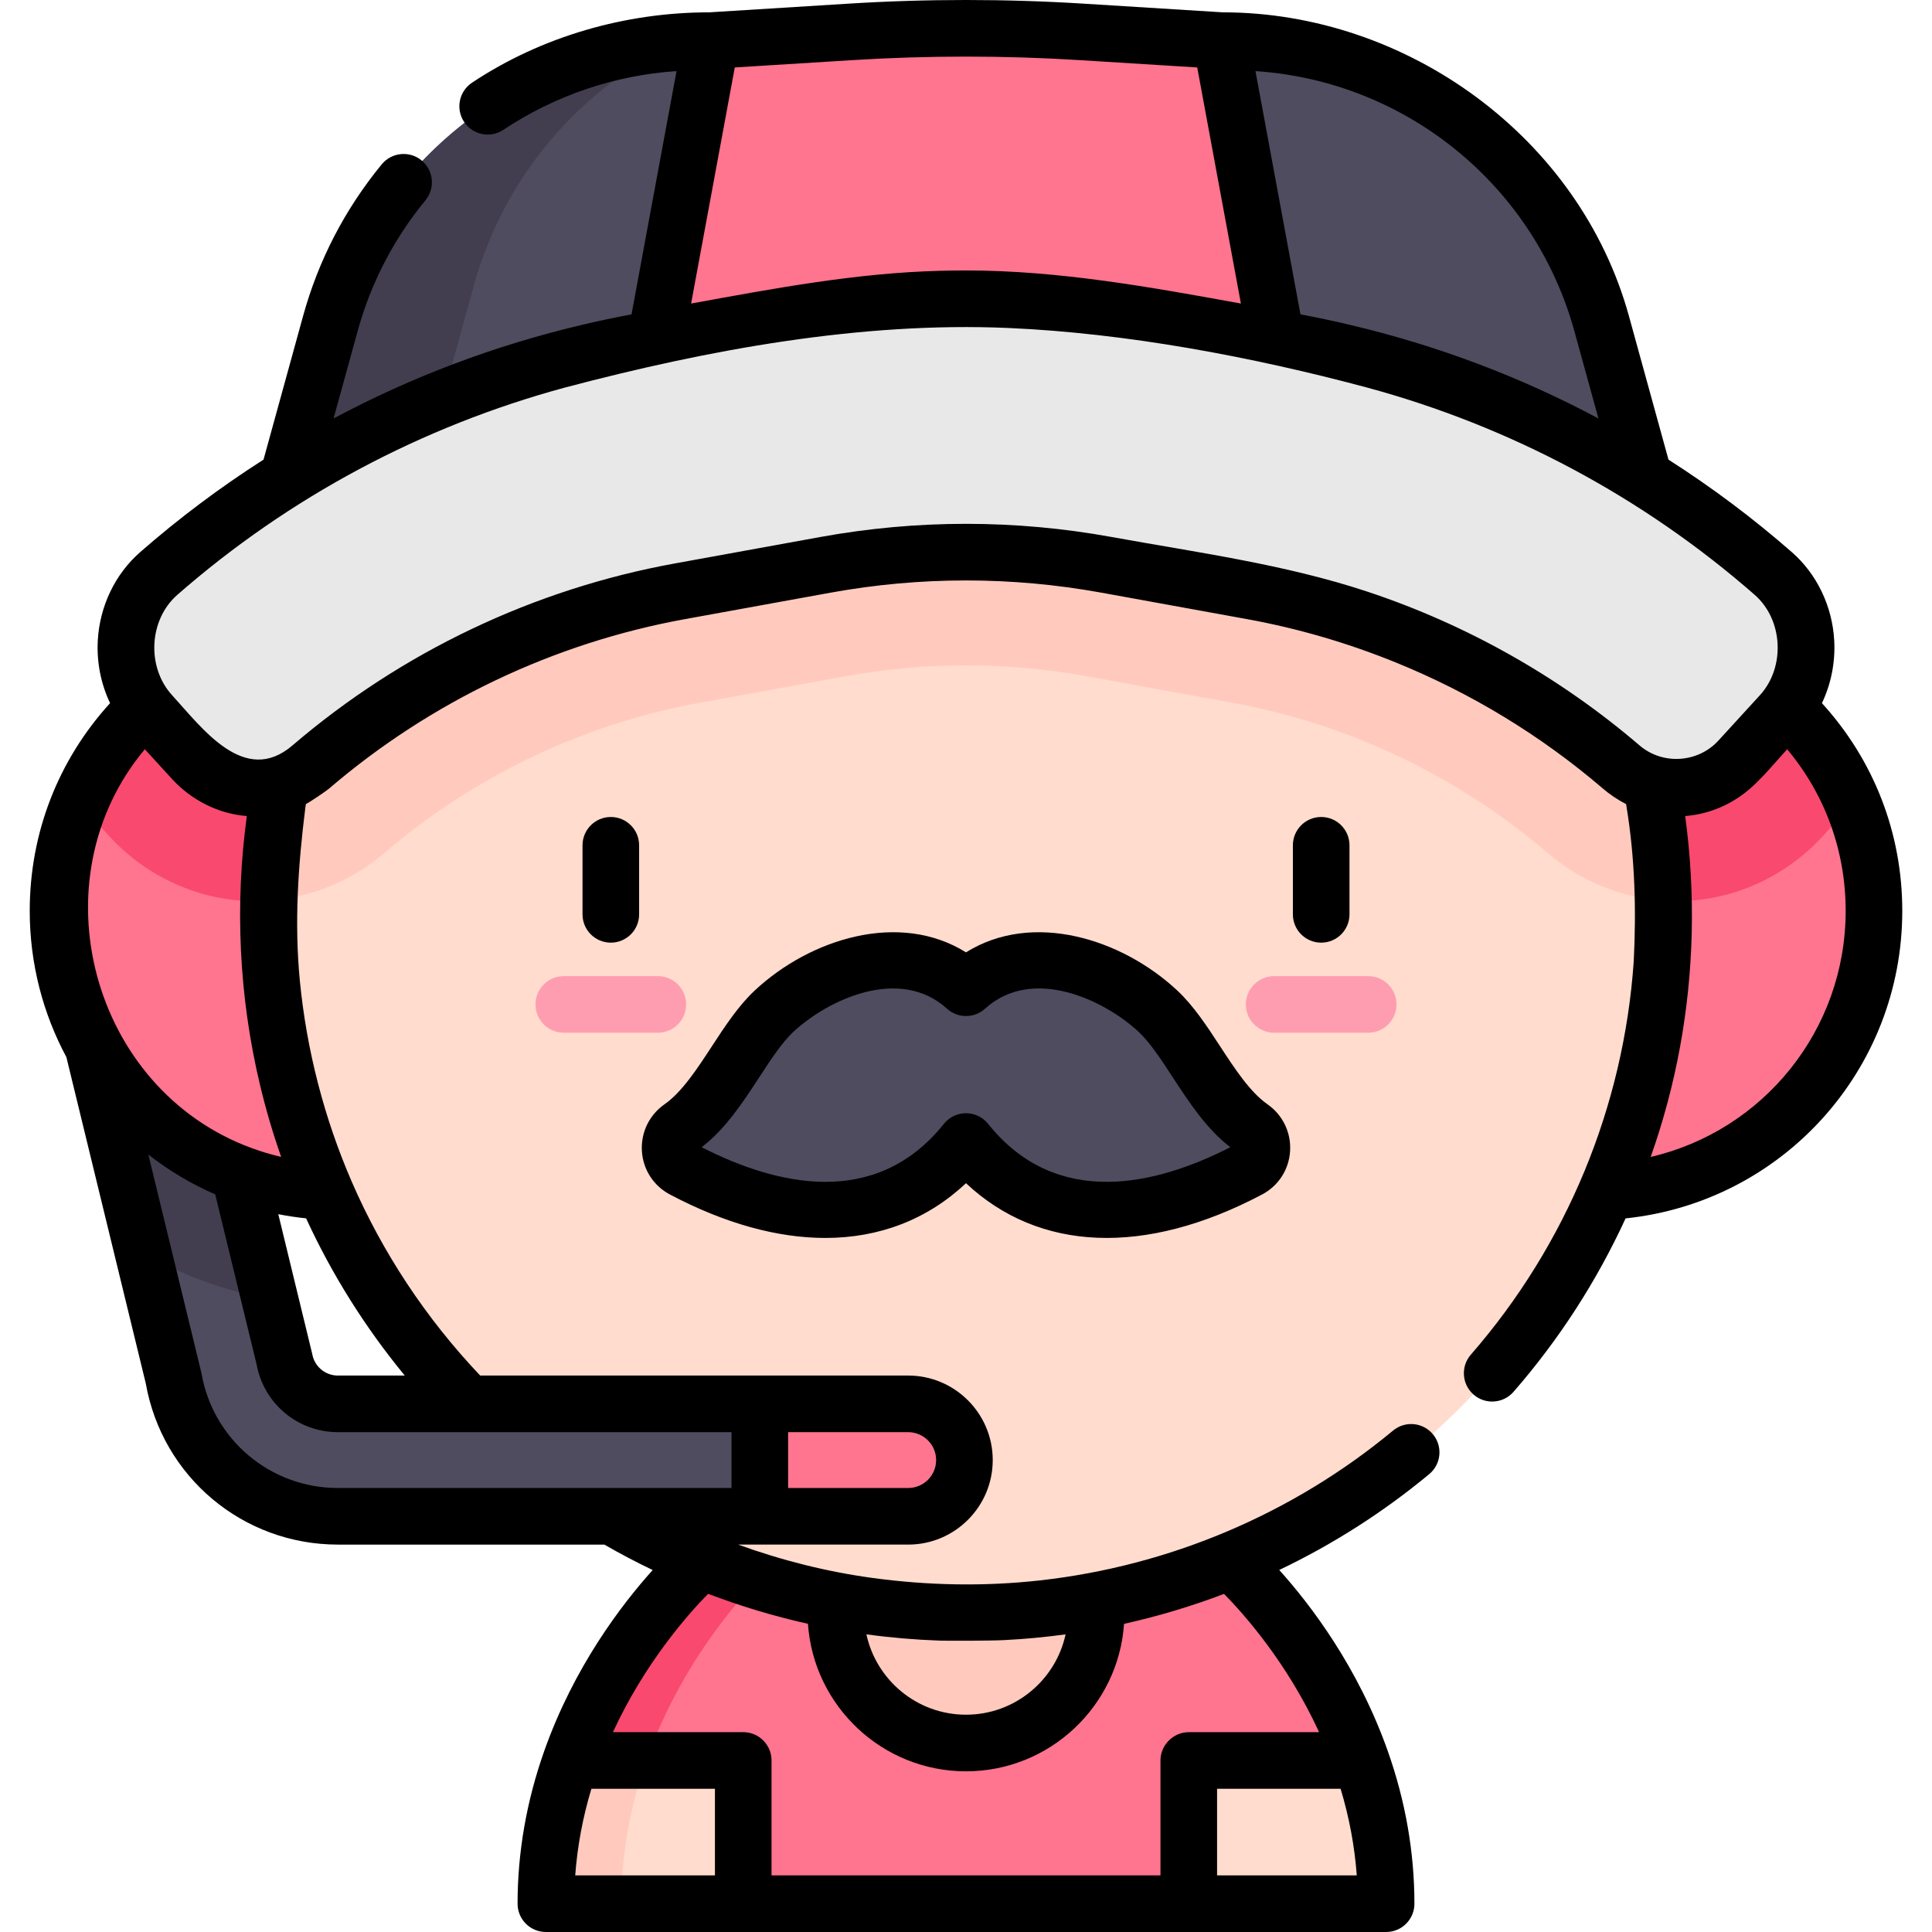 <svg id="Capa_1" enable-background="new 0 0 512 512" height="512" viewBox="0 0 512 512" width="512" xmlns="http://www.w3.org/2000/svg"><path d="m151.298 466.54c11.65-32.984 34.603-52.887 34.603-52.887h140.198s22.953 19.903 34.603 52.887l-45.667 37.96h-118.07z" fill="#ff748f"/><path d="m171.298 466.54c11.65-32.984 34.603-52.887 34.603-52.887h-20s-22.953 19.903-34.603 52.887z" fill="#f9496e"/><path d="m196.965 466.54v37.96h-52.301c0-13.994 2.662-26.737 6.634-37.96z" fill="#ffdcce"/><path d="m151.298 466.54c-3.973 11.223-6.634 23.966-6.634 37.959h20c0-13.994 2.662-26.736 6.634-37.959z" fill="#ffcabd"/><path d="m367.336 504.5h-52.301v-37.96h45.667c3.972 11.223 6.634 23.966 6.634 37.96z" fill="#ffdcce"/><circle cx="256" cy="427.417" fill="#ffcabd" r="34.498"/><path d="m63.415 311.01-38.789-33.676 14.941 29.451z" fill="#4f4c5f"/><circle cx="422.16" cy="241.393" fill="#ff748f" r="74.46"/><circle cx="89.84" cy="241.393" fill="#ff748f" r="74.46"/><path d="m422.16 166.933c-24.419 0-46.093 11.755-59.671 29.915 17.234 7.134 33.334 16.953 47.61 29.181 9.621 8.24 21.782 12.778 34.246 12.778 14.584 0 28.689-6.272 38.693-17.208l7.934-8.671c-11.18-26.997-37.773-45.995-68.812-45.995z" fill="#f9496e"/><path d="m101.901 226.029c14.277-12.228 30.376-22.047 47.61-29.18-13.578-18.16-35.252-29.915-59.671-29.915-31.039 0-57.632 18.998-68.813 45.995l7.934 8.672c10.005 10.935 24.108 17.207 38.693 17.207 12.464-.001 24.626-4.539 34.247-12.779z" fill="#f9496e"/><circle cx="256" cy="242.537" fill="#ffdcce" r="184.88"/><path d="m188.414 10.759 18.531 63.069-42.47 66.328-99.135 26.222 22.204-80.613c11.527-41.823 48.336-71.727 91.636-74.424z" fill="#4f4c5f"/><path d="m125.545 75.765c7.931-28.776 27.831-51.908 53.578-64.419-43.275 2.721-80.056 32.615-91.578 74.419l-22.204 80.613 38.015-10.056z" fill="#423e4f"/><path d="m446.659 166.378-99.135-26.222-40.833-60.981 16.895-68.416 9.233.582c43.3 2.697 80.109 32.601 91.636 74.424z" fill="#4f4c5f"/><path d="m347.525 140.156-91.525-24.207-91.525 24.207 23.939-129.397 36.787-2.294c20.514-1.287 41.084-1.287 61.598 0l36.787 2.294z" fill="#ff748f"/><path d="m255.583 107.571-164.069 50.517c-12.47 24.242-19.75 51.59-20.345 80.585 11.219-.769 22.018-5.182 30.731-12.645 23.86-20.437 52.787-34.204 83.652-39.813l38.539-7.003c10.544-1.916 21.28-2.888 31.91-2.888 10.629 0 21.364.972 31.907 2.888l38.539 7.003c30.866 5.609 59.792 19.376 83.652 39.813 8.713 7.462 19.513 11.876 30.731 12.645-.608-29.63-8.19-57.546-21.165-82.179z" fill="#ffcabd"/><path d="m469.931 151.986c-36.233-31.705-79.93-52.808-127.78-61.502l-38.539-7.003c-31.592-5.74-63.631-5.74-95.224 0l-38.539 7.003c-47.849 8.694-91.547 29.796-127.781 61.501-10.742 9.4-11.705 26.704-1.989 37.324l11.016 12.04c8.429 9.212 21.893 9.943 31.289 1.895 27.658-23.69 61.694-39.983 97.804-46.545l38.539-7.003c24.731-4.494 49.812-4.495 74.544 0l38.539 7.003c36.11 6.562 70.146 22.854 97.804 46.545 9.397 8.049 22.861 7.317 31.29-1.895l11.016-12.04c9.717-10.62 8.754-27.924-1.989-37.323z" fill="#e8e8e8"/><path d="m255.583 386.936c0 8.224-6.674 14.898-14.898 14.898h-39.33l-13.535-14.898 13.535-14.898h39.33c8.224.001 14.898 6.665 14.898 14.898z" fill="#ff748f"/><path d="m174.338 273.684h-24.928c-4.142 0-7.5-3.358-7.5-7.5s3.358-7.5 7.5-7.5h24.927c4.142 0 7.5 3.358 7.5 7.5s-3.357 7.5-7.499 7.5z" fill="#ff9db0"/><path d="m362.59 273.684h-24.927c-4.142 0-7.5-3.358-7.5-7.5s3.358-7.5 7.5-7.5h24.927c4.142 0 7.5 3.358 7.5 7.5s-3.358 7.5-7.5 7.5z" fill="#ff9db0"/><path d="m256 302.516c23.058 28.822 57.032 16.878 74.95 7.413 4.346-2.296 4.655-8.331.629-11.149-10.271-7.187-16.251-22.924-24.735-30.831-13.181-12.284-35.889-19.747-50.843-6.189-14.954-13.558-37.662-6.096-50.843 6.189-8.484 7.907-14.465 23.644-24.735 30.831-4.027 2.818-3.717 8.853.629 11.149 17.916 9.465 51.89 21.41 74.948-7.413z" fill="#4f4c5f"/><path d="m89.562 372.038c-7.052 0-13.031-5.045-14.213-11.987l-11.934-49.041c-16.571-6.293-30.31-18.324-38.789-33.675l21.355 87.752c3.645 21.294 21.979 36.748 43.581 36.748h111.793v-29.796h-111.793z" fill="#4f4c5f"/><path d="m63.415 311.01c-16.571-6.293-30.31-18.324-38.789-33.675l13.308 54.686c10.231 5.883 21.547 10.082 33.568 12.22z" fill="#423e4f"/><path d="m169.373 242.314v-18.302c0-4.142-3.358-7.5-7.5-7.5s-7.5 3.358-7.5 7.5v18.302c0 4.142 3.358 7.5 7.5 7.5s7.5-3.358 7.5-7.5z"/><path d="m357.627 242.314v-18.302c0-4.142-3.358-7.5-7.5-7.5s-7.5 3.358-7.5 7.5v18.302c0 4.142 3.358 7.5 7.5 7.5s7.5-3.358 7.5-7.5z"/><path d="m177.546 316.559c14.568 7.696 28.488 11.509 41.16 11.509 14.314 0 27.037-4.869 37.294-14.507 19.337 18.171 47.43 19.386 78.453 2.998 4.349-2.297 7.128-6.594 7.433-11.492.308-4.938-1.938-9.585-6.008-12.433-4.611-3.227-8.64-9.393-12.536-15.356-3.453-5.286-7.025-10.752-11.386-14.816-14.768-13.763-38.363-21.075-55.956-10.077-17.594-10.998-41.189-3.686-55.957 10.077-4.362 4.064-7.933 9.53-11.386 14.816-3.896 5.963-7.925 12.129-12.536 15.356-4.07 2.848-6.316 7.496-6.008 12.433.305 4.898 3.084 9.195 7.433 11.492zm23.668-31.077c3.1-4.744 6.028-9.226 9.056-12.047 9.045-8.43 28.09-17.545 40.692-6.119 2.858 2.592 7.217 2.592 10.075 0 12.602-11.425 31.648-2.31 40.692 6.119 3.028 2.822 5.956 7.303 9.055 12.047 4.396 6.728 8.932 13.671 15.265 18.54-19.513 9.979-45.987 16.567-64.194-6.192-1.423-1.779-3.578-2.815-5.856-2.815s-4.433 1.036-5.856 2.815c-18.207 22.758-44.68 16.171-64.194 6.192 6.333-4.868 10.87-11.812 15.265-18.54z"/><path d="m17.59 280.148 21.042 86.468c4.369 24.769 25.744 42.718 50.928 42.718h70.594c4.192 2.413 8.467 4.659 12.816 6.74-8.223 9.14-20.867 25.673-28.743 47.963-4.688 13.243-7.065 26.857-7.065 40.463 0 4.142 3.358 7.5 7.5 7.5h222.674c4.142 0 7.5-3.358 7.5-7.5 0-13.603-2.376-27.213-7.063-40.458-7.877-22.302-20.533-38.845-28.757-47.982 14.166-6.77 27.537-15.275 39.745-25.404 3.188-2.645 3.628-7.373.983-10.561s-7.374-3.628-10.561-.983c-26.689 22.144-59.387 35.913-93.677 39.72-14.689 1.631-29.545 1.339-44.181-.646-12.18-1.65-24.146-4.667-35.699-8.853h45.059c12.35 0 22.398-10.048 22.398-22.398s-10.048-22.398-22.398-22.398h-113.43c-14.433-15.216-25.867-32.574-34.018-51.326-7.325-16.851-11.981-34.937-13.768-53.224-1.503-15.502-.472-30.58 1.452-45.972.045-.281.142-.896.146-.923 1.086-.554 5.24-3.335 6.196-4.154 26.886-23.028 59.483-38.541 94.267-44.862l38.54-7.003c23.844-4.333 48.022-4.333 71.863 0l38.539 7.003c13.588 2.469 26.834 6.36 39.545 11.534 19.827 8.072 38.339 19.296 54.722 33.328 1.89 1.618 3.981 3.03 6.197 4.162.005.029.087.556.125.789 2.217 13.587 2.582 27.173 1.896 40.896-2.657 38.421-17.748 75.038-43.17 104.215-2.721 3.123-2.396 7.86.728 10.582 3.123 2.721 7.861 2.395 10.582-.728 12.139-13.932 22.098-29.43 29.699-45.968 41.476-4.326 73.326-39.259 73.326-81.495 0-20.629-7.532-39.946-21.291-55.047 2.42-5.092 3.577-10.825 3.256-16.613-.504-9.071-4.591-17.597-11.214-23.392-10.299-9.012-21.238-17.203-32.707-24.53 0 0-10.472-38.018-10.478-38.039-13.051-47.38-58.863-80.5-107.635-80.5l-36.784-2.294c-20.749-1.302-41.79-1.302-62.536 0 0 0-36.787 2.294-36.792 2.294-22.152 0-44.409 6.37-62.858 18.649-3.448 2.295-4.383 6.951-2.088 10.399 2.295 3.449 6.951 4.383 10.399 2.088 13.674-9.101 29.534-14.477 45.895-15.561l-11.927 64.465c-4.375.832-8.744 1.726-13.074 2.767-23.087 5.443-45.149 13.745-65.889 24.82l6.375-23.144c3.519-12.767 9.569-24.438 17.983-34.686 2.628-3.202 2.164-7.928-1.038-10.556s-7.927-2.163-10.556 1.038c-9.754 11.882-16.769 25.413-20.85 40.22l-10.477 38.038c-11.469 7.327-22.408 15.518-32.708 24.53-6.623 5.795-10.71 14.321-11.213 23.392-.322 5.788.836 11.521 3.255 16.613-13.759 15.1-21.291 34.418-21.291 55.047 0 14.01 3.516 27.206 9.711 38.759zm139.139 193.892h32.736v22.96h-37.026c.566-7.699 2.001-15.381 4.29-22.96zm150.806 22.96h-103.071v-30.46c0-4.142-3.358-7.5-7.5-7.5h-34.532c8.381-18.207 19.761-31.097 25.214-36.658 1.653.629 5.767 2.08 6.161 2.214 6.676 2.286 13.449 4.196 20.306 5.725 1.498 21.807 19.706 39.094 41.887 39.094 22.176 0 40.382-17.281 41.886-39.082 8.988-2 17.833-4.642 26.495-7.94 5.459 5.549 16.801 18.379 25.192 36.647h-34.538c-4.09 0-7.5 3.41-7.5 7.5zm-41.295-62.361c5.421-.283 10.808-.783 16.15-1.516-2.626 12.155-13.461 21.291-26.39 21.291-12.931 0-23.768-9.139-26.392-21.297 6.385.878 12.831 1.426 19.324 1.66 1.525.055 13.067.081 17.308-.138zm56.295 62.361v-22.96h32.735c2.289 7.578 3.724 15.26 4.29 22.96zm-74.452-110.064c0 4.079-3.319 7.398-7.398 7.398h-31.83v-14.796h31.83c4.079 0 7.398 3.319 7.398 7.398zm-54.229-7.398v14.796h-104.294c-17.943 0-33.162-12.833-36.189-30.514-.029-.17-14.059-57.848-14.059-57.848 5.397 4.225 11.347 7.776 17.725 10.554l10.967 45.068c1.913 10.415 10.932 17.943 21.556 17.943h104.294zm-104.294-15c-3.384 0-6.252-2.417-6.819-5.747-.029-.173-8.989-37.017-8.989-37.017 2.417.478 4.877.839 7.369 1.102 6.831 14.844 15.591 28.836 26.144 41.661h-17.705zm347.886-57.934c6.746-19.06 10.39-38.964 10.874-59.375.243-10.255-.331-20.731-1.734-30.967 6.391-.492 12.629-3.097 17.76-7.767 3.28-2.985 6.24-6.618 9.274-9.935 10.047 11.998 15.501 26.944 15.501 42.83 0 31.659-21.896 58.303-51.675 65.214zm-20.221-218.85 6.375 23.144c-20.75-11.08-42.819-19.384-65.916-24.826-4.326-1.021-8.678-1.946-13.047-2.761l-11.926-64.465c39.933 2.64 73.871 30.292 84.514 68.908zm-191.555-71.807c20.125-1.263 40.534-1.263 60.663 0l30.944 1.93 11.574 62.564c-24.088-4.378-48.281-8.769-72.851-8.769-2.321 0-4.642.038-6.963.097-22.203.57-44.096 4.712-65.888 8.672l11.574-62.564zm-184.75 154.617c.266-4.868 2.31-9.634 6.086-12.938 29.605-25.904 64.784-44.661 102.754-54.931.051-.014.103-.027.155-.041 37.687-9.955 78.207-17.439 117.3-15.734 31.356 1.368 64.6 7.639 94.884 15.736.046.012.092.024.137.037 37.972 10.269 73.153 29.027 102.758 54.933 7.588 6.64 8.173 19.209 1.395 26.617 0 0-11.015 12.04-11.016 12.041-5.332 5.828-14.675 6.573-20.877 1.261-21.113-18.083-45.753-32.011-72.14-40.757-21.898-7.26-45.099-10.36-67.742-14.474-25.62-4.656-51.602-4.656-77.226 0l-38.539 7.003c-37.397 6.795-72.441 23.473-101.358 48.24-12.709 10.885-23.926-4.622-31.879-13.313-3.414-3.729-4.962-8.757-4.692-13.68zm-2.541 27.997 7.182 7.85c5.133 5.607 12.247 9.264 19.853 9.85-3.226 23.59-2.071 47.846 3.431 71.011 1.555 6.548 3.44 12.999 5.668 19.322-2.712-.631-5.358-1.429-7.93-2.377-42.407-15.631-57.21-71.013-28.204-105.656z"/></svg>